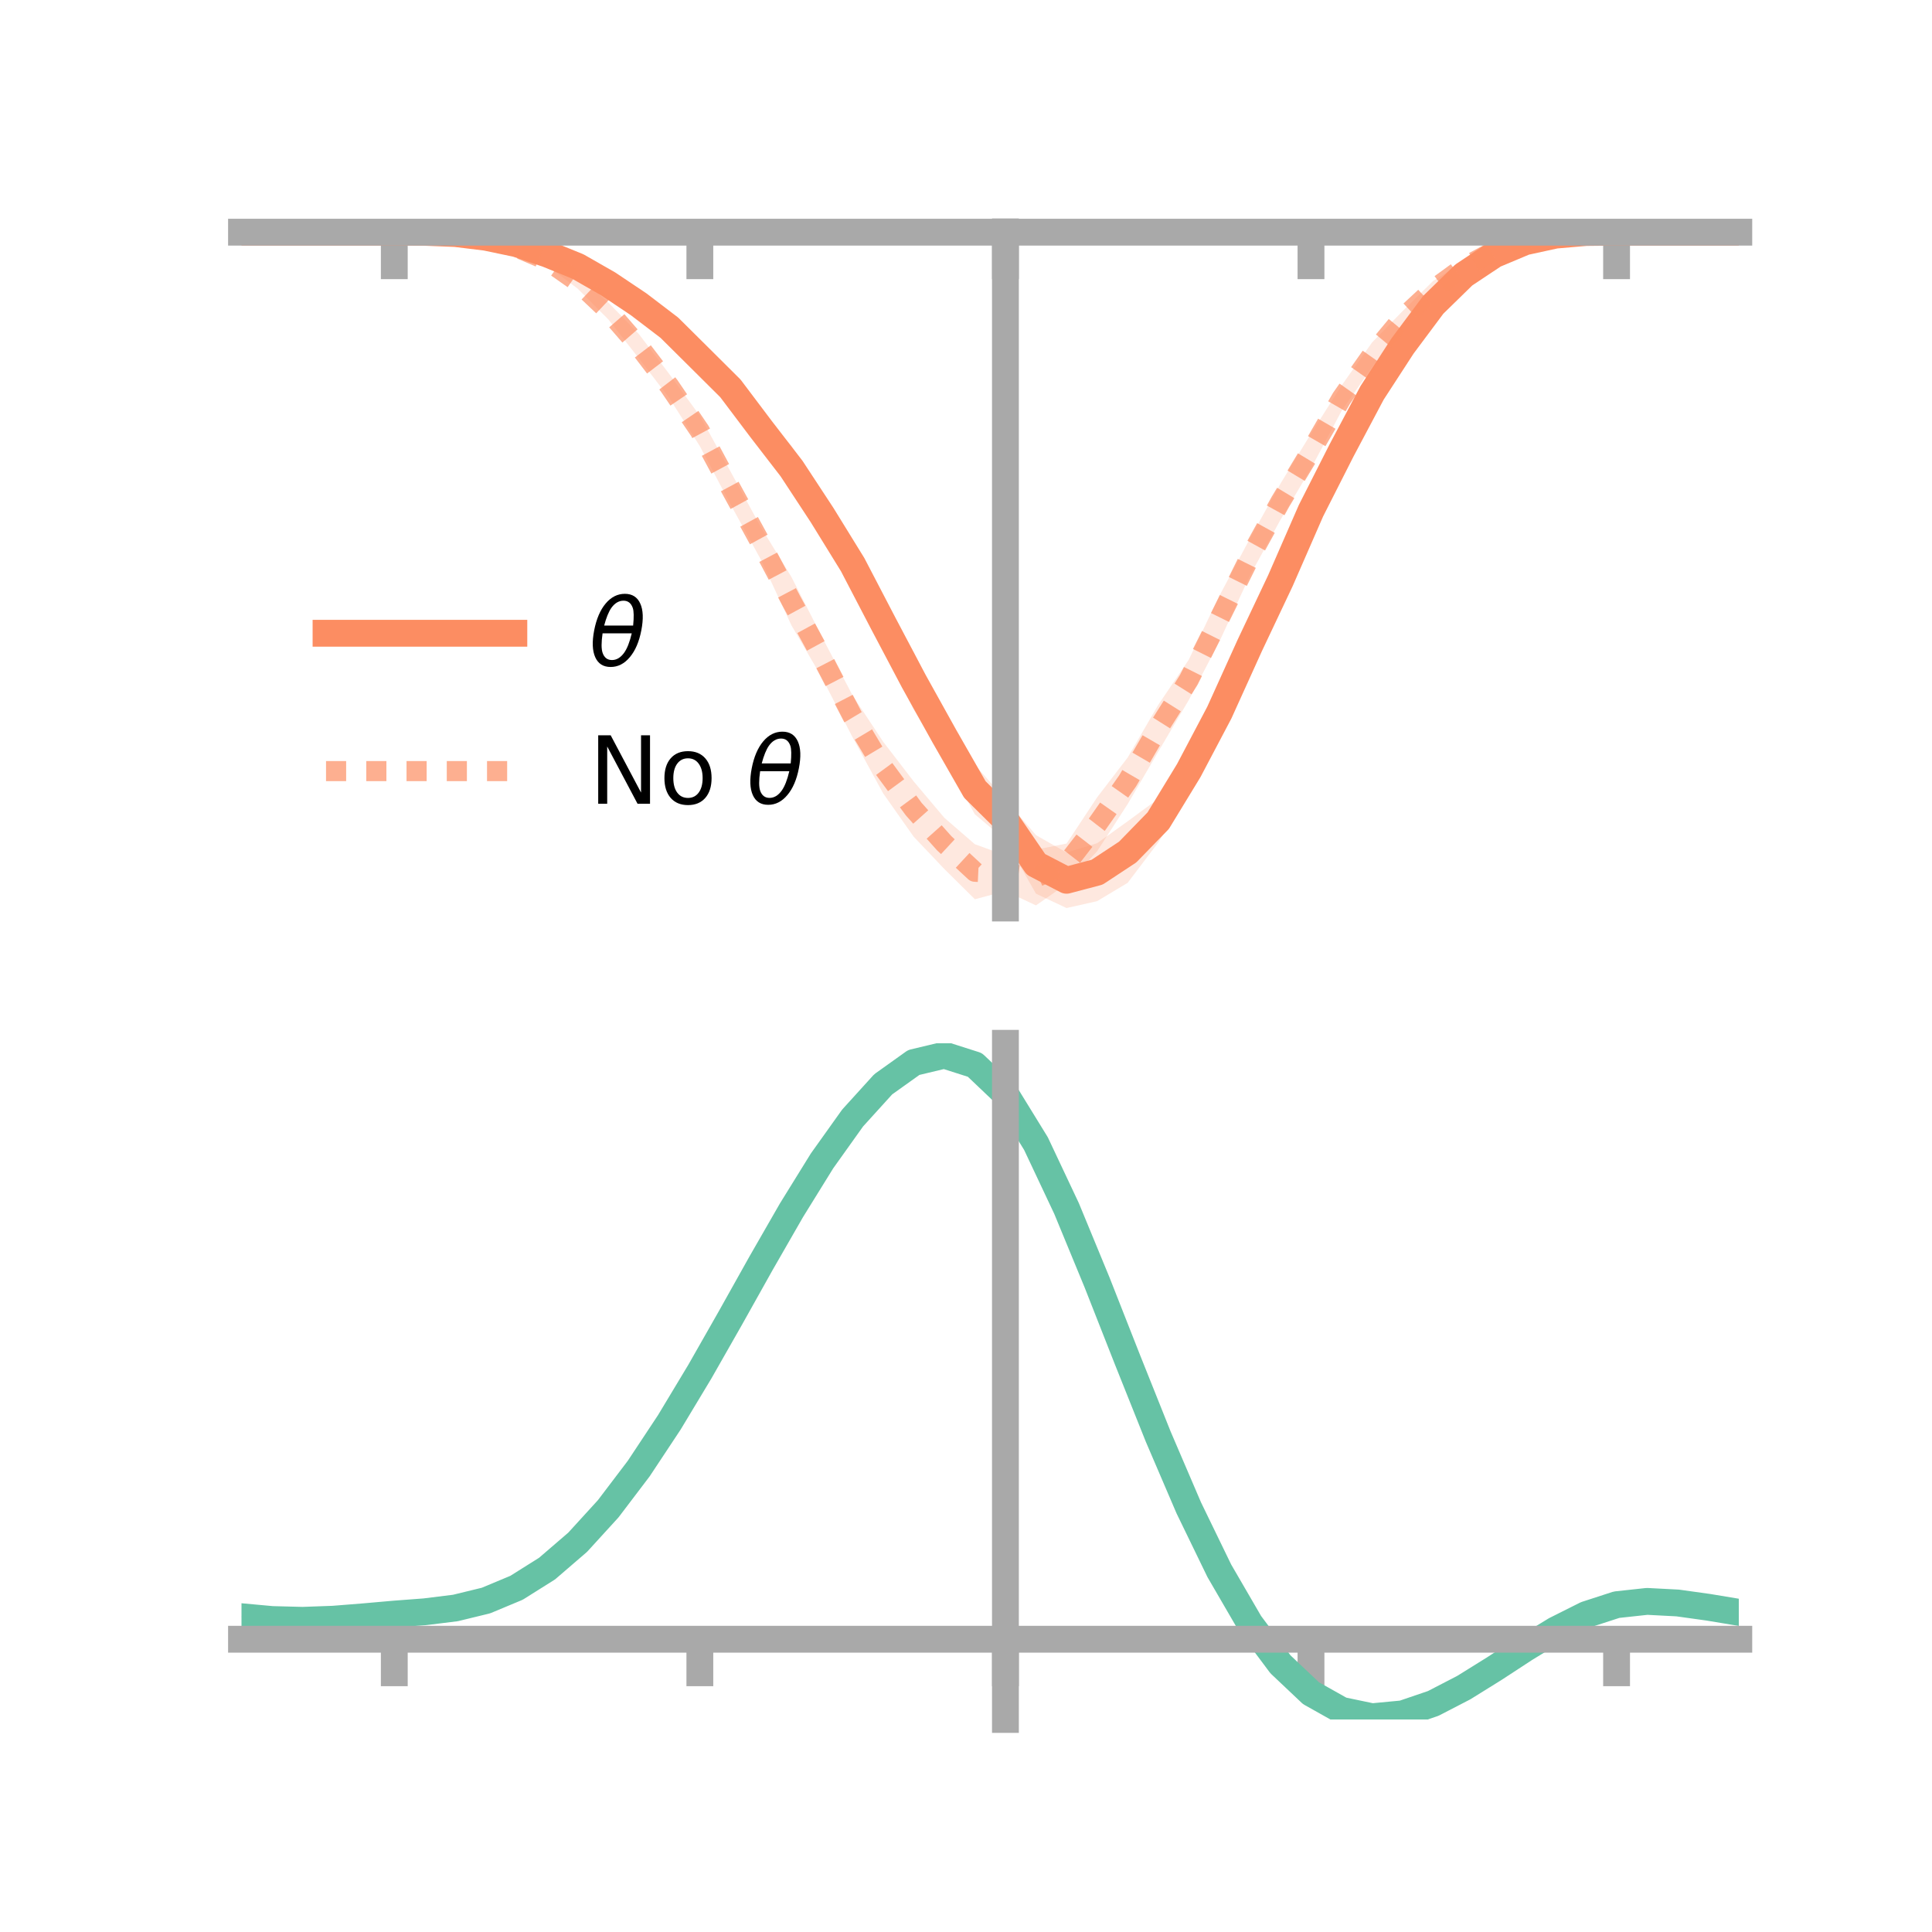 <?xml version="1.0" encoding="utf-8" standalone="no"?>
<!DOCTYPE svg PUBLIC "-//W3C//DTD SVG 1.1//EN"
  "http://www.w3.org/Graphics/SVG/1.1/DTD/svg11.dtd">
<!-- Created with matplotlib (https://matplotlib.org/) -->
<svg height="144pt" version="1.1" viewBox="0 0 144 144" width="144pt" xmlns="http://www.w3.org/2000/svg" xmlns:xlink="http://www.w3.org/1999/xlink">
 <defs>
  <style type="text/css">*{stroke-linecap:butt;stroke-linejoin:round;}</style>
 </defs>
 <g id="figure_1">
  <g id="patch_1">
   <path d="M 0 144 
L 144 144 
L 144 0 
L 0 0 
z
" style="fill:none;"/>
  </g>
  <g id="axes_1">
   <g id="patch_2">
    <path d="M 18 67.68 
L 129.6 67.68 
L 129.6 17.28 
L 18 17.28 
z
" style="fill:none;"/>
   </g>
   <g id="PolyCollection_1">
    <path clip-path="url(#pa482780d73)" d="M 18 17.304 
L 18 17.304 
L 20.278 17.304 
L 22.555 17.304 
L 24.833 17.304 
L 27.11 17.304 
L 29.388 17.304 
L 31.665 17.28 
L 33.943 17.311 
L 36.22 17.498 
L 38.498 17.885 
L 40.776 18.546 
L 43.053 19.336 
L 45.331 20.448 
L 47.608 21.873 
L 49.886 23.557 
L 52.163 25.504 
L 54.441 27.751 
L 56.718 30.576 
L 58.996 33.25 
L 61.273 36.685 
L 63.551 40.556 
L 65.829 44.579 
L 68.106 48.627 
L 70.384 53.146 
L 72.661 57 
L 74.939 59.592 
L 77.216 62.247 
L 79.494 63.542 
L 81.771 62.849 
L 84.049 61.215 
L 86.327 59.54 
L 88.604 55.649 
L 90.882 51.227 
L 93.159 46.402 
L 95.437 41.923 
L 97.714 36.714 
L 99.992 32.566 
L 102.269 28.309 
L 104.547 25.014 
L 106.824 22.107 
L 109.102 20.05 
L 111.38 18.691 
L 113.657 17.821 
L 115.935 17.415 
L 118.212 17.287 
L 120.49 17.303 
L 122.767 17.304 
L 125.045 17.304 
L 127.322 17.304 
L 129.6 17.304 
L 129.6 17.304 
L 129.6 17.304 
L 127.322 17.304 
L 125.045 17.304 
L 122.767 17.304 
L 120.49 17.304 
L 118.212 17.371 
L 115.935 17.636 
L 113.657 18.224 
L 111.38 19.268 
L 109.102 20.941 
L 106.824 23.333 
L 104.547 26.53 
L 102.269 30.246 
L 99.992 34.572 
L 97.714 39.409 
L 95.437 44.622 
L 93.159 49.771 
L 90.882 55 
L 88.604 59.213 
L 86.327 62.796 
L 84.049 65.801 
L 81.771 67.169 
L 79.494 67.68 
L 77.216 66.611 
L 74.939 62.607 
L 72.661 60.694 
L 70.384 56.583 
L 68.106 52.906 
L 65.829 48.328 
L 63.551 43.611 
L 61.273 40.094 
L 58.996 36.593 
L 56.718 33.361 
L 54.441 30.145 
L 52.163 27.86 
L 49.886 25.287 
L 47.608 23.497 
L 45.331 21.87 
L 43.053 20.379 
L 40.776 19.31 
L 38.498 18.44 
L 36.22 17.872 
L 33.943 17.5 
L 31.665 17.35 
L 29.388 17.304 
L 27.11 17.304 
L 24.833 17.304 
L 22.555 17.304 
L 20.278 17.304 
L 18 17.304 
z
" style="fill:#fc8d62;fill-opacity:0.2;"/>
   </g>
   <g id="PolyCollection_2">
    <path clip-path="url(#pa482780d73)" d="M 18 17.304 
L 18 17.304 
L 20.278 17.304 
L 22.555 17.304 
L 24.833 17.304 
L 27.11 17.304 
L 29.388 17.304 
L 31.665 17.271 
L 33.943 17.333 
L 36.22 17.526 
L 38.498 18.151 
L 40.776 19.024 
L 43.053 20.509 
L 45.331 22.536 
L 47.608 24.885 
L 49.886 27.879 
L 52.163 30.988 
L 54.441 35.13 
L 56.718 39.296 
L 58.996 43.017 
L 61.273 47.482 
L 63.551 51.843 
L 65.829 55.288 
L 68.106 58.248 
L 70.384 60.951 
L 72.661 62.924 
L 74.939 63.748 
L 77.216 63.325 
L 79.494 62.875 
L 81.771 59.433 
L 84.049 56.464 
L 86.327 52.541 
L 88.604 49.171 
L 90.882 44.412 
L 93.159 40.146 
L 95.437 36.047 
L 97.714 32.326 
L 99.992 28.734 
L 102.269 25.521 
L 104.547 23.182 
L 106.824 20.934 
L 109.102 19.521 
L 111.38 18.413 
L 113.657 17.704 
L 115.935 17.374 
L 118.212 17.297 
L 120.49 17.303 
L 122.767 17.304 
L 125.045 17.304 
L 127.322 17.304 
L 129.6 17.304 
L 129.6 17.304 
L 129.6 17.304 
L 127.322 17.304 
L 125.045 17.304 
L 122.767 17.304 
L 120.49 17.304 
L 118.212 17.372 
L 115.935 17.596 
L 113.657 18.121 
L 111.38 18.987 
L 109.102 20.323 
L 106.824 22.234 
L 104.547 24.222 
L 102.269 27.371 
L 99.992 30.629 
L 97.714 34.917 
L 95.437 38.744 
L 93.159 42.906 
L 90.882 47.825 
L 88.604 52.178 
L 86.327 56.028 
L 84.049 59.931 
L 81.771 63.449 
L 79.494 65.889 
L 77.216 67.484 
L 74.939 66.418 
L 72.661 67.024 
L 70.384 64.769 
L 68.106 62.37 
L 65.829 59.139 
L 63.551 54.964 
L 61.273 50.527 
L 58.996 46.622 
L 56.718 41.725 
L 54.441 37.58 
L 52.163 33.257 
L 49.886 29.667 
L 47.608 26.699 
L 45.331 23.797 
L 43.053 21.511 
L 40.776 19.801 
L 38.498 18.714 
L 36.22 17.972 
L 33.943 17.557 
L 31.665 17.344 
L 29.388 17.304 
L 27.11 17.304 
L 24.833 17.304 
L 22.555 17.304 
L 20.278 17.304 
L 18 17.304 
z
" style="fill:#fc8d62;fill-opacity:0.2;"/>
   </g>
   <g id="matplotlib.axis_1">
    <g id="xtick_1">
     <g id="line2d_1">
      <defs>
       <path d="M 0 0 
L 0 3.5 
" id="m7a5211ae6d" style="stroke:#a9a9a9;stroke-width:2;"/>
      </defs>
      <g>
       <use style="fill:#a9a9a9;stroke:#a9a9a9;stroke-width:2;" x="29.388" xlink:href="#m7a5211ae6d" y="17.304"/>
      </g>
     </g>
    </g>
    <g id="xtick_2">
     <g id="line2d_2">
      <g>
       <use style="fill:#a9a9a9;stroke:#a9a9a9;stroke-width:2;" x="52.163" xlink:href="#m7a5211ae6d" y="17.304"/>
      </g>
     </g>
    </g>
    <g id="xtick_3">
     <g id="line2d_3">
      <g>
       <use style="fill:#a9a9a9;stroke:#a9a9a9;stroke-width:2;" x="74.939" xlink:href="#m7a5211ae6d" y="17.304"/>
      </g>
     </g>
    </g>
    <g id="xtick_4">
     <g id="line2d_4">
      <g>
       <use style="fill:#a9a9a9;stroke:#a9a9a9;stroke-width:2;" x="97.714" xlink:href="#m7a5211ae6d" y="17.304"/>
      </g>
     </g>
    </g>
    <g id="xtick_5">
     <g id="line2d_5">
      <g>
       <use style="fill:#a9a9a9;stroke:#a9a9a9;stroke-width:2;" x="120.49" xlink:href="#m7a5211ae6d" y="17.304"/>
      </g>
     </g>
    </g>
   </g>
   <g id="matplotlib.axis_2"/>
   <g id="line2d_6">
    <path clip-path="url(#pa482780d73)" d="M 18 17.304 
L 20.278 17.304 
L 22.555 17.304 
L 24.833 17.304 
L 27.11 17.304 
L 29.388 17.304 
L 31.665 17.315 
L 33.943 17.406 
L 36.22 17.685 
L 38.498 18.162 
L 40.776 18.928 
L 43.053 19.857 
L 45.331 21.159 
L 47.608 22.685 
L 49.886 24.422 
L 52.163 26.682 
L 54.441 28.948 
L 56.718 31.969 
L 58.996 34.922 
L 61.273 38.39 
L 63.551 42.084 
L 65.829 46.454 
L 68.106 50.767 
L 70.384 54.865 
L 72.661 58.847 
L 74.939 61.1 
L 77.216 64.429 
L 79.494 65.611 
L 81.771 65.009 
L 84.049 63.508 
L 86.327 61.168 
L 88.604 57.431 
L 90.882 53.113 
L 93.159 48.087 
L 95.437 43.273 
L 97.714 38.061 
L 99.992 33.569 
L 102.269 29.278 
L 104.547 25.772 
L 106.824 22.72 
L 109.102 20.495 
L 111.38 18.979 
L 113.657 18.023 
L 115.935 17.526 
L 118.212 17.329 
L 120.49 17.304 
L 122.767 17.304 
L 125.045 17.304 
L 127.322 17.304 
L 129.6 17.304 
" style="fill:none;stroke:#fc8d62;stroke-linecap:square;stroke-width:2;"/>
   </g>
   <g id="line2d_7">
    <path clip-path="url(#pa482780d73)" d="M 18 17.304 
L 20.278 17.304 
L 22.555 17.304 
L 24.833 17.304 
L 27.11 17.304 
L 29.388 17.304 
L 31.665 17.307 
L 33.943 17.445 
L 36.22 17.749 
L 38.498 18.432 
L 40.776 19.412 
L 43.053 21.01 
L 45.331 23.167 
L 47.608 25.792 
L 49.886 28.773 
L 52.163 32.122 
L 54.441 36.355 
L 56.718 40.51 
L 58.996 44.819 
L 61.273 49.004 
L 63.551 53.404 
L 65.829 57.214 
L 68.106 60.309 
L 70.384 62.86 
L 72.661 64.974 
L 74.939 65.083 
L 77.216 65.404 
L 79.494 64.382 
L 81.771 61.441 
L 84.049 58.198 
L 86.327 54.284 
L 88.604 50.675 
L 90.882 46.119 
L 93.159 41.526 
L 95.437 37.395 
L 97.714 33.622 
L 99.992 29.681 
L 102.269 26.446 
L 104.547 23.702 
L 106.824 21.584 
L 109.102 19.922 
L 111.38 18.7 
L 113.657 17.913 
L 115.935 17.485 
L 118.212 17.335 
L 120.49 17.304 
L 122.767 17.304 
L 125.045 17.304 
L 127.322 17.304 
L 129.6 17.304 
" style="fill:none;stroke:#fc8d62;stroke-dasharray:1.5,1.5;stroke-dashoffset:0;stroke-opacity:0.7;stroke-width:1.5;"/>
   </g>
   <g id="patch_3">
    <path d="M 74.939 67.68 
L 74.939 17.28 
" style="fill:none;stroke:#a9a9a9;stroke-linecap:square;stroke-linejoin:miter;stroke-width:2;"/>
   </g>
   <g id="patch_4">
    <path d="M 129.6 67.68 
L 129.6 17.28 
" style="fill:none;"/>
   </g>
   <g id="patch_5">
    <path d="M 18 17.304 
L 129.6 17.304 
" style="fill:none;stroke:#a9a9a9;stroke-linecap:square;stroke-linejoin:miter;stroke-width:2;"/>
   </g>
   <g id="patch_6">
    <path d="M 18 17.28 
L 129.6 17.28 
" style="fill:none;"/>
   </g>
   <g id="legend_1">
    <g id="line2d_8">
     <path d="M 24.3 47.2 
L 38.3 47.2 
" style="fill:none;stroke:#fc8d62;stroke-linecap:square;stroke-width:2;"/>
    </g>
    <g id="line2d_9"/>
    <g id="text_1">
     <!-- $\theta$ -->
     <g transform="translate(43.9 49.65)scale(0.07 -0.07)">
      <defs>
       <path d="M 45.516 34.672 
L 14.453 34.672 
Q 12.359 20.062 14.5 13.875 
Q 17.188 6.25 24.469 6.25 
Q 31.781 6.25 37.359 13.922 
Q 42.234 20.656 45.516 34.672 
z
M 47.016 42.969 
Q 48.344 56.844 46.625 61.719 
Q 43.953 69.438 36.766 69.438 
Q 29.297 69.438 23.828 61.812 
Q 19.531 55.672 16.156 42.969 
z
M 38.188 76.766 
Q 49.906 76.766 54.594 66.406 
Q 59.281 56.109 55.719 37.844 
Q 52.203 19.625 43.453 9.281 
Q 34.766 -1.125 23.047 -1.125 
Q 11.281 -1.125 6.641 9.281 
Q 2 19.625 5.516 37.844 
Q 9.078 56.109 17.719 66.406 
Q 26.422 76.766 38.188 76.766 
z
" id="DejaVuSans-Oblique-952"/>
      </defs>
      <use transform="translate(0 0.234)" xlink:href="#DejaVuSans-Oblique-952"/>
     </g>
    </g>
    <g id="line2d_10">
     <path d="M 24.3 57.474 
L 38.3 57.474 
" style="fill:none;stroke:#fc8d62;stroke-dasharray:1.5,1.5;stroke-dashoffset:0;stroke-opacity:0.7;stroke-width:1.5;"/>
    </g>
    <g id="line2d_11"/>
    <g id="text_2">
     <!-- No $\theta$ -->
     <g transform="translate(43.9 59.924)scale(0.07 -0.07)">
      <defs>
       <path d="M 9.812 72.906 
L 23.094 72.906 
L 55.422 11.922 
L 55.422 72.906 
L 64.984 72.906 
L 64.984 0 
L 51.703 0 
L 19.391 60.984 
L 19.391 0 
L 9.812 0 
z
" id="DejaVuSans-78"/>
       <path d="M 30.609 48.391 
Q 23.391 48.391 19.188 42.75 
Q 14.984 37.109 14.984 27.297 
Q 14.984 17.484 19.156 11.844 
Q 23.344 6.203 30.609 6.203 
Q 37.797 6.203 41.984 11.859 
Q 46.188 17.531 46.188 27.297 
Q 46.188 37.016 41.984 42.703 
Q 37.797 48.391 30.609 48.391 
z
M 30.609 56 
Q 42.328 56 49.016 48.375 
Q 55.719 40.766 55.719 27.297 
Q 55.719 13.875 49.016 6.219 
Q 42.328 -1.422 30.609 -1.422 
Q 18.844 -1.422 12.172 6.219 
Q 5.516 13.875 5.516 27.297 
Q 5.516 40.766 12.172 48.375 
Q 18.844 56 30.609 56 
z
" id="DejaVuSans-111"/>
       <path id="DejaVuSans-32"/>
      </defs>
      <use transform="translate(0 0.234)" xlink:href="#DejaVuSans-78"/>
      <use transform="translate(74.805 0.234)" xlink:href="#DejaVuSans-111"/>
      <use transform="translate(135.986 0.234)" xlink:href="#DejaVuSans-32"/>
      <use transform="translate(167.773 0.234)" xlink:href="#DejaVuSans-Oblique-952"/>
     </g>
    </g>
   </g>
  </g>
  <g id="axes_2">
   <g id="patch_7">
    <path d="M 18 128.16 
L 129.6 128.16 
L 129.6 77.76 
L 18 77.76 
z
" style="fill:none;"/>
   </g>
   <g id="PolyCollection_3">
    <path clip-path="url(#pca758682ca)" d="M 18 120.538 
L 18 120.464 
L 20.278 120.681 
L 22.555 120.74 
L 24.833 120.65 
L 27.11 120.461 
L 29.388 120.251 
L 31.665 120.074 
L 33.943 119.786 
L 36.22 119.226 
L 38.498 118.266 
L 40.776 116.815 
L 43.053 114.821 
L 45.331 112.275 
L 47.608 109.209 
L 49.886 105.691 
L 52.163 101.823 
L 54.441 97.733 
L 56.718 93.578 
L 58.996 89.529 
L 61.273 85.779 
L 63.551 82.524 
L 65.829 79.968 
L 68.106 78.314 
L 70.384 77.76 
L 72.661 78.496 
L 74.939 80.692 
L 77.216 84.441 
L 79.494 89.337 
L 81.771 94.93 
L 84.049 100.798 
L 86.327 106.578 
L 88.604 111.966 
L 90.882 116.73 
L 93.159 120.707 
L 95.437 123.799 
L 97.714 125.977 
L 99.992 127.269 
L 102.269 127.752 
L 104.547 127.542 
L 106.824 126.779 
L 109.102 125.619 
L 111.38 124.225 
L 113.657 122.762 
L 115.935 121.389 
L 118.212 120.261 
L 120.49 119.526 
L 122.767 119.282 
L 125.045 119.407 
L 127.322 119.735 
L 129.6 120.124 
L 129.6 120.222 
L 129.6 120.222 
L 127.322 119.856 
L 125.045 119.547 
L 122.767 119.434 
L 120.49 119.684 
L 118.212 120.429 
L 115.935 121.585 
L 113.657 123.001 
L 111.38 124.513 
L 109.102 125.952 
L 106.824 127.148 
L 104.547 127.935 
L 102.269 128.16 
L 99.992 127.69 
L 97.714 126.424 
L 95.437 124.297 
L 93.159 121.289 
L 90.882 117.43 
L 88.604 112.808 
L 86.327 107.578 
L 84.049 101.962 
L 81.771 96.253 
L 79.494 90.808 
L 77.216 86.038 
L 74.939 82.385 
L 72.661 80.249 
L 70.384 79.534 
L 68.106 80.07 
L 65.829 81.668 
L 63.551 84.132 
L 61.273 87.264 
L 58.996 90.868 
L 56.718 94.75 
L 54.441 98.731 
L 52.163 102.643 
L 49.886 106.342 
L 47.608 109.705 
L 45.331 112.64 
L 43.053 115.085 
L 40.776 117.011 
L 38.498 118.425 
L 36.22 119.366 
L 33.943 119.915 
L 31.665 120.192 
L 29.388 120.359 
L 27.11 120.552 
L 24.833 120.723 
L 22.555 120.799 
L 20.278 120.739 
L 18 120.538 
z
" style="fill:#66c2a5;fill-opacity:0.2;"/>
   </g>
   <g id="matplotlib.axis_3">
    <g id="xtick_6">
     <g id="line2d_12">
      <g>
       <use style="fill:#a9a9a9;stroke:#a9a9a9;stroke-width:2;" x="29.388" xlink:href="#m7a5211ae6d" y="122.179"/>
      </g>
     </g>
    </g>
    <g id="xtick_7">
     <g id="line2d_13">
      <g>
       <use style="fill:#a9a9a9;stroke:#a9a9a9;stroke-width:2;" x="52.163" xlink:href="#m7a5211ae6d" y="122.179"/>
      </g>
     </g>
    </g>
    <g id="xtick_8">
     <g id="line2d_14">
      <g>
       <use style="fill:#a9a9a9;stroke:#a9a9a9;stroke-width:2;" x="74.939" xlink:href="#m7a5211ae6d" y="122.179"/>
      </g>
     </g>
    </g>
    <g id="xtick_9">
     <g id="line2d_15">
      <g>
       <use style="fill:#a9a9a9;stroke:#a9a9a9;stroke-width:2;" x="97.714" xlink:href="#m7a5211ae6d" y="122.179"/>
      </g>
     </g>
    </g>
    <g id="xtick_10">
     <g id="line2d_16">
      <g>
       <use style="fill:#a9a9a9;stroke:#a9a9a9;stroke-width:2;" x="120.49" xlink:href="#m7a5211ae6d" y="122.179"/>
      </g>
     </g>
    </g>
   </g>
   <g id="matplotlib.axis_4"/>
   <g id="line2d_17">
    <path clip-path="url(#pca758682ca)" d="M 18 120.501 
L 20.278 120.71 
L 22.555 120.769 
L 24.833 120.687 
L 27.11 120.506 
L 29.388 120.305 
L 31.665 120.133 
L 33.943 119.85 
L 36.22 119.296 
L 38.498 118.345 
L 40.776 116.913 
L 43.053 114.953 
L 45.331 112.457 
L 47.608 109.457 
L 49.886 106.016 
L 52.163 102.233 
L 54.441 98.232 
L 56.718 94.164 
L 58.996 90.199 
L 61.273 86.521 
L 63.551 83.328 
L 65.829 80.818 
L 68.106 79.192 
L 70.384 78.647 
L 72.661 79.373 
L 74.939 81.539 
L 77.216 85.239 
L 79.494 90.073 
L 81.771 95.591 
L 84.049 101.38 
L 86.327 107.078 
L 88.604 112.387 
L 90.882 117.08 
L 93.159 120.998 
L 95.437 124.048 
L 97.714 126.2 
L 99.992 127.48 
L 102.269 127.956 
L 104.547 127.739 
L 106.824 126.964 
L 109.102 125.785 
L 111.38 124.369 
L 113.657 122.881 
L 115.935 121.487 
L 118.212 120.345 
L 120.49 119.605 
L 122.767 119.358 
L 125.045 119.477 
L 127.322 119.795 
L 129.6 120.173 
" style="fill:none;stroke:#66c2a5;stroke-linecap:square;stroke-width:2;"/>
   </g>
   <g id="patch_8">
    <path d="M 74.939 128.16 
L 74.939 77.76 
" style="fill:none;stroke:#a9a9a9;stroke-linecap:square;stroke-linejoin:miter;stroke-width:2;"/>
   </g>
   <g id="patch_9">
    <path d="M 129.6 128.16 
L 129.6 77.76 
" style="fill:none;"/>
   </g>
   <g id="patch_10">
    <path d="M 18 122.179 
L 129.6 122.179 
" style="fill:none;stroke:#a9a9a9;stroke-linecap:square;stroke-linejoin:miter;stroke-width:2;"/>
   </g>
   <g id="patch_11">
    <path d="M 18 77.76 
L 129.6 77.76 
" style="fill:none;"/>
   </g>
  </g>
 </g>
 <defs>
  <clipPath id="pa482780d73">
   <rect height="50.4" width="111.6" x="18" y="17.28"/>
  </clipPath>
  <clipPath id="pca758682ca">
   <rect height="50.4" width="111.6" x="18" y="77.76"/>
  </clipPath>
 </defs>
</svg>
